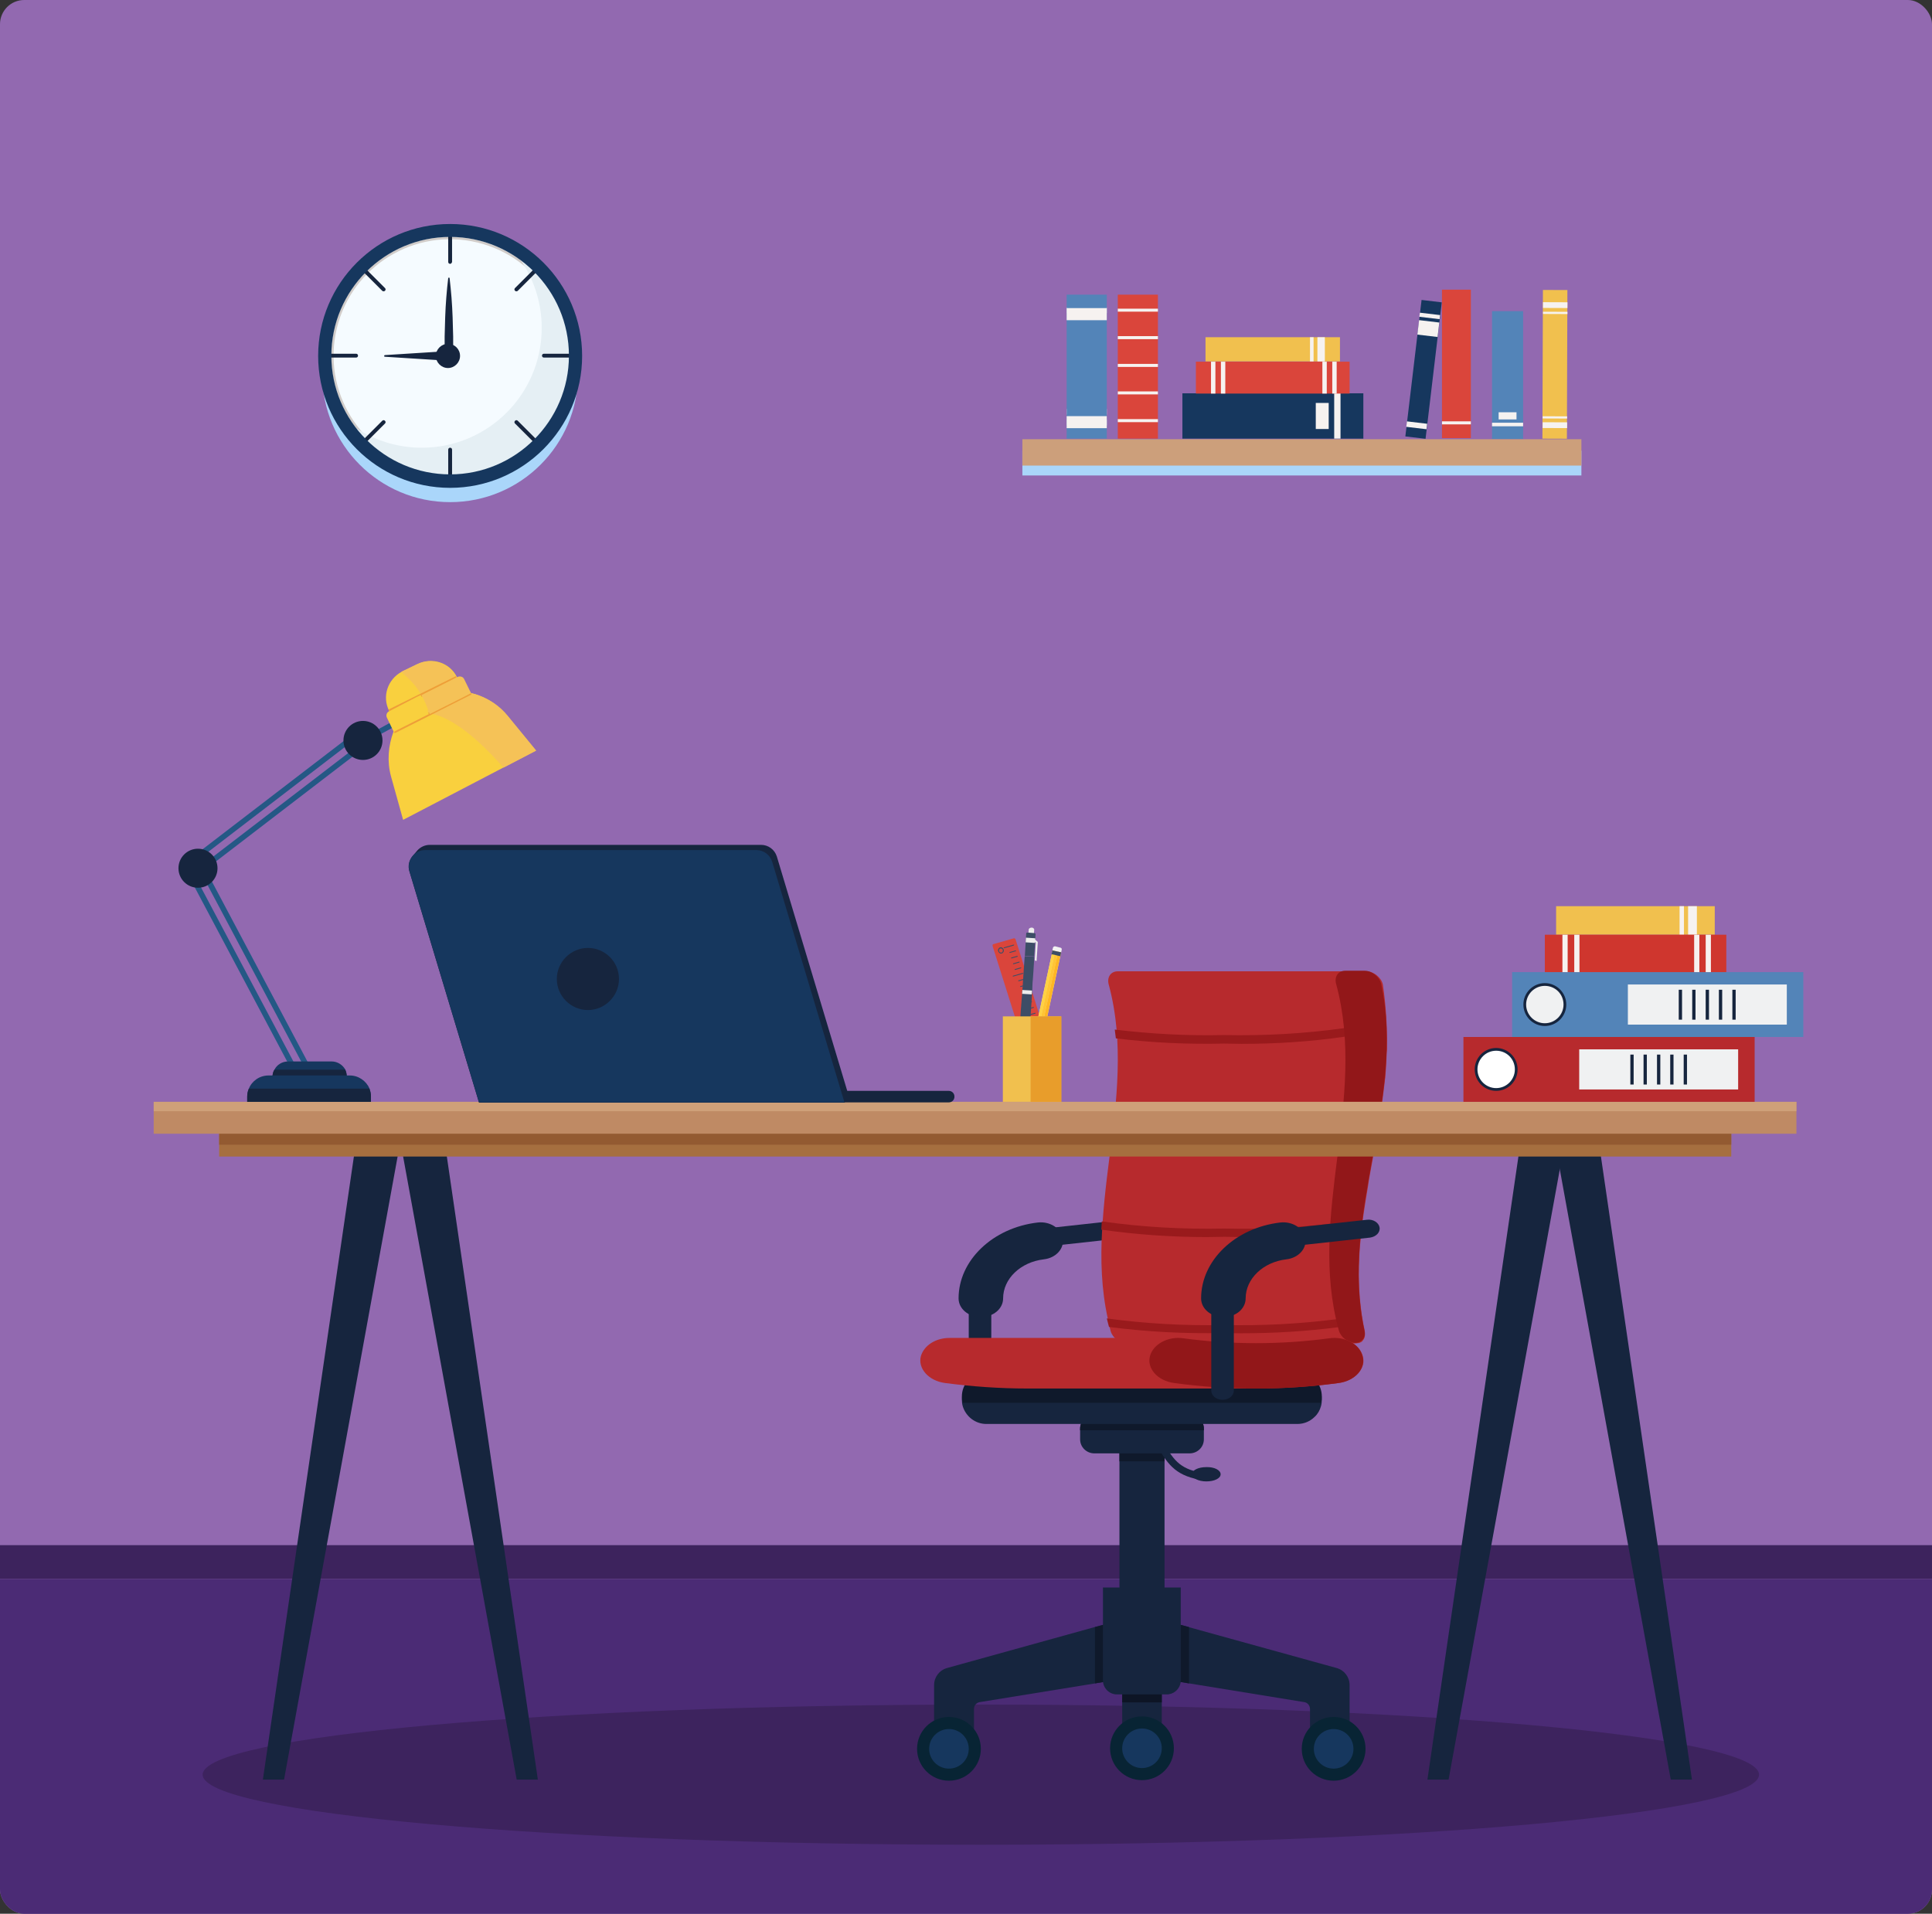 <svg width="964" height="955" viewBox="0 0 964 955" fill="none" xmlns="http://www.w3.org/2000/svg">
<rect x="0" y="0" width="964" height="955" fill="#333333" stroke="none"/>
<g clip-path="url(#clip0_7_72)">
<path d="M964 0H0V955H964V0Z" fill="#9269B0"/>
<path d="M964 771.077H0V787.947H964V771.077Z" fill="#3D235D"/>
<path d="M964 787.947H0V955H964V787.947Z" fill="#4B2B75"/>
<path d="M488.997 698.523C485.842 698.523 483.372 696.466 483.372 693.997V643.524C483.372 628.575 497.367 615.682 516.027 613.625L561.03 608.687C564.048 608.276 566.93 610.059 567.341 612.528C567.753 614.996 565.558 617.191 562.539 617.602L517.536 622.54C504.502 624.049 494.623 633.101 494.623 643.524V693.997C494.623 696.466 492.153 698.523 488.997 698.523Z" fill="#16253E"/>
<path d="M489.409 657.24C483.235 657.24 478.296 653.125 478.296 647.913C478.296 628.986 495.309 612.665 517.811 610.059C523.848 609.373 529.473 612.939 530.296 618.014C531.119 623.088 526.866 627.752 520.829 628.437C509.167 629.809 500.523 638.175 500.523 647.913C500.523 653.125 495.583 657.24 489.409 657.24Z" fill="#16253E"/>
<path d="M489.409 920.575C703.855 920.575 877.698 904.916 877.698 885.6C877.698 866.285 703.855 850.626 489.409 850.626C274.963 850.626 101.12 866.285 101.12 885.6C101.12 904.916 274.963 920.575 489.409 920.575Z" fill="#3D235E"/>
<path d="M789.064 224.932H510.127V237.276H789.064V224.932Z" fill="#AAD6FA"/>
<path d="M789.064 219.171H510.127V232.338H789.064V219.171Z" fill="#CC9F7B"/>
<path d="M224.604 250.58C259.84 250.58 288.404 222.026 288.404 186.803C288.404 151.58 259.84 123.027 224.604 123.027C189.368 123.027 160.804 151.58 160.804 186.803C160.804 222.026 189.368 250.58 224.604 250.58Z" fill="#AAD6FA"/>
<path d="M224.604 240.156C259.158 240.156 287.169 212.155 287.169 177.614C287.169 143.073 259.158 115.072 224.604 115.072C190.05 115.072 162.039 143.073 162.039 177.614C162.039 212.155 190.05 240.156 224.604 240.156Z" fill="#F5FBFF"/>
<path d="M281.658 191.194C289.234 159.672 269.812 127.979 238.279 120.406C206.745 112.833 175.04 132.247 167.464 163.769C159.888 195.291 179.309 226.984 210.843 234.557C242.377 242.131 274.082 222.716 281.658 191.194Z" stroke="#D1CCC9" stroke-width="1.208" stroke-miterlimit="10"/>
<path d="M223.644 177.614C223.781 177.477 223.781 177.202 223.781 177.065C223.781 176.928 223.781 176.928 223.644 176.791C223.644 176.791 223.644 176.654 223.507 176.654C223.369 176.654 222.958 176.517 222.683 176.517C222.409 176.517 221.997 176.379 221.86 176.379C221.723 176.379 221.86 176.242 221.86 176.242V175.968V175.419V172.951V168.013C221.997 164.721 221.997 161.43 222.134 158.275C222.272 154.983 222.409 151.692 222.683 148.537C222.958 145.246 223.232 141.954 223.644 138.799C223.644 138.662 223.781 138.525 224.055 138.525C224.193 138.525 224.33 138.662 224.33 138.799C224.741 142.091 225.016 145.383 225.29 148.537C225.565 151.829 225.702 155.121 225.839 158.275C225.976 161.567 225.976 164.859 226.113 168.013V172.951V175.419V175.968V176.242V176.379C225.976 176.379 225.565 176.517 225.29 176.517C224.879 176.517 224.604 176.654 224.467 176.654C224.33 176.654 224.33 176.791 224.33 176.791C224.33 176.928 224.33 176.928 224.193 177.065C224.193 177.202 224.193 177.477 224.33 177.614C224.467 177.751 224.467 178.025 224.193 178.162C224.055 178.3 223.781 178.3 223.644 178.025C223.507 177.888 223.507 177.751 223.644 177.614Z" fill="#16253E"/>
<path d="M224.604 180.083L192.087 178.025C191.812 178.025 191.675 177.888 191.675 177.614C191.675 177.477 191.812 177.202 192.087 177.202L224.604 175.145C225.976 175.008 227.074 176.105 227.211 177.477C227.348 178.848 226.251 179.945 224.879 180.083C224.741 180.083 224.604 180.083 224.604 180.083Z" fill="#16253E"/>
<path d="M259.317 129.061C266.177 138.799 270.293 150.732 270.293 163.624C270.293 196.678 243.538 223.423 210.472 223.423C197.575 223.423 185.638 219.308 175.896 212.451C186.736 227.675 204.572 237.687 224.741 237.687C257.808 237.687 284.563 210.942 284.563 177.888C284.563 157.726 274.684 139.897 259.317 129.061Z" fill="#E5EFF4"/>
<path d="M229.543 177.614C229.543 180.906 226.799 183.649 223.506 183.649C220.214 183.649 217.469 180.906 217.469 177.614C217.469 174.322 220.214 171.579 223.506 171.579C226.799 171.579 229.543 174.185 229.543 177.614Z" fill="#16253E"/>
<path d="M224.604 131.667C224.055 131.667 223.644 131.256 223.644 130.707V116.443C223.644 115.895 224.055 115.483 224.604 115.483C225.153 115.483 225.565 115.895 225.565 116.443V130.707C225.427 131.256 225.016 131.667 224.604 131.667Z" fill="#16253E"/>
<path d="M224.604 239.607C224.055 239.607 223.644 239.196 223.644 238.647V224.383C223.644 223.835 224.055 223.423 224.604 223.423C225.153 223.423 225.565 223.835 225.565 224.383V238.647C225.427 239.196 225.016 239.607 224.604 239.607Z" fill="#16253E"/>
<path d="M191.401 145.383C191.126 145.383 190.852 145.246 190.715 145.108L180.699 135.096C180.287 134.685 180.287 134.136 180.699 133.725C181.11 133.313 181.659 133.313 182.071 133.725L192.087 143.737C192.498 144.148 192.498 144.697 192.087 145.108C191.949 145.246 191.675 145.383 191.401 145.383Z" fill="#16253E"/>
<path d="M267.686 221.64C267.412 221.64 267.138 221.503 267 221.366L256.984 211.354C256.573 210.942 256.573 210.394 256.984 209.982C257.396 209.571 257.945 209.571 258.357 209.982L268.372 219.994C268.784 220.406 268.784 220.954 268.372 221.366C268.235 221.64 267.961 221.64 267.686 221.64Z" fill="#16253E"/>
<path d="M177.68 178.437H163.411C162.862 178.437 162.45 178.025 162.45 177.477C162.45 176.928 162.862 176.517 163.411 176.517H177.68C178.229 176.517 178.641 176.928 178.641 177.477C178.641 178.025 178.229 178.437 177.68 178.437Z" fill="#16253E"/>
<path d="M285.66 178.437H271.391C270.842 178.437 270.43 178.025 270.43 177.477C270.43 176.928 270.842 176.517 271.391 176.517H285.66C286.209 176.517 286.621 176.928 286.621 177.477C286.621 178.025 286.209 178.437 285.66 178.437Z" fill="#16253E"/>
<path d="M181.385 221.64C181.11 221.64 180.836 221.503 180.699 221.366C180.287 220.954 180.287 220.406 180.699 219.994L190.715 209.982C191.126 209.571 191.675 209.571 192.087 209.982C192.498 210.394 192.498 210.942 192.087 211.354L182.071 221.366C181.796 221.64 181.659 221.64 181.385 221.64Z" fill="#16253E"/>
<path d="M257.671 145.383C257.396 145.383 257.122 145.246 256.984 145.108C256.573 144.697 256.573 144.148 256.984 143.737L267 133.725C267.412 133.313 267.961 133.313 268.372 133.725C268.784 134.136 268.784 134.685 268.372 135.096L258.357 145.108C258.219 145.246 257.945 145.383 257.671 145.383Z" fill="#16253E"/>
<path d="M224.604 243.448C188.245 243.448 158.746 213.96 158.746 177.614C158.746 141.268 188.245 111.78 224.604 111.78C260.963 111.78 290.462 141.268 290.462 177.614C290.462 213.96 260.826 243.448 224.604 243.448ZM224.604 118.226C191.949 118.226 165.332 144.834 165.332 177.477C165.332 210.119 191.949 236.727 224.604 236.727C257.259 236.727 283.877 210.119 283.877 177.477C283.877 144.834 257.259 118.226 224.604 118.226Z" fill="#16375E"/>
<path d="M692.06 522.829C692.06 523.652 692.06 524.475 691.923 525.435C691.923 526.532 691.786 527.63 691.786 528.727C691.649 530.373 691.649 532.019 691.512 533.527C691.374 534.762 691.374 536.133 691.237 537.368C691.237 537.642 691.237 538.053 691.1 538.328C690.963 539.151 690.963 539.973 690.826 540.796C690.688 541.894 690.551 542.991 690.414 544.088C690.14 546.694 689.728 549.163 689.454 551.769C689.316 552.729 689.179 553.689 689.042 554.649C688.63 557.392 688.219 559.998 687.67 562.741C687.396 564.387 687.121 566.033 686.847 567.541C686.572 569.187 686.298 570.833 686.023 572.479C685.475 575.771 684.789 578.925 684.24 582.217C683.691 585.508 683.005 588.663 682.593 591.955C681.77 596.892 680.947 601.693 680.261 606.63C679.986 609.099 679.575 611.43 679.438 613.899C679.3 614.722 679.3 615.545 679.163 616.505C679.163 616.779 679.163 617.054 679.026 617.328C678.752 619.934 678.477 622.677 678.34 625.283C678.34 626.243 678.203 627.34 678.203 628.3C678.203 628.437 678.203 628.575 678.203 628.712C678.203 629.809 678.066 630.769 678.066 631.866C677.791 642.564 678.614 653.262 680.947 664.097C681.084 664.783 681.084 665.469 681.084 666.155C681.084 666.429 680.947 666.703 680.947 666.978V667.115C680.947 667.389 680.81 667.526 680.673 667.801C680.673 667.801 680.673 667.801 680.673 667.938C680.535 668.212 680.398 668.349 680.261 668.623C680.124 668.761 679.986 668.898 679.849 669.172L679.712 669.309L679.575 669.446C679.438 669.584 679.3 669.721 679.163 669.721C679.026 669.721 678.889 669.858 678.889 669.858C678.752 669.995 678.477 670.132 678.203 670.132C677.928 670.269 677.791 670.269 677.517 670.269H677.38C677.105 670.269 676.831 670.406 676.556 670.406H562.265C558.835 670.406 555.13 667.663 554.17 664.235C554.033 663.686 553.895 663.137 553.758 662.589L553.621 661.766L552.798 658.474V658.2C549.505 643.387 549.093 628.575 549.916 613.762C550.054 612.391 550.054 611.019 550.191 609.647C551.151 595.246 553.209 580.708 554.993 566.307C555.13 564.935 555.267 563.564 555.542 562.192C557.188 547.654 558.286 532.979 557.463 518.44C557.326 517.069 557.326 515.56 557.188 514.189C556.502 506.508 555.267 498.827 553.209 491.284C552.249 487.718 554.17 484.701 557.737 484.701H681.77C685.337 484.701 689.179 487.718 690.002 491.284C691.512 501.57 692.198 512.131 692.06 522.829Z" fill="#B72A2D"/>
<path d="M556.777 518.166C574.75 520.361 592.45 521.183 610.835 520.772C613.717 520.772 616.598 520.909 619.479 520.909C636.904 520.909 653.78 519.812 670.931 517.343C675.733 516.657 680.672 515.972 685.475 515.012L685.886 510.76C680.81 511.72 675.596 512.406 670.519 513.091C650.625 515.834 631.142 516.932 610.698 516.52C592.175 516.932 574.339 515.972 556.228 513.777L556.777 518.166Z" fill="#991A1C"/>
<path d="M554.856 561.918C573.378 564.25 591.627 565.21 610.835 564.798C615.912 564.935 620.851 564.935 625.791 564.798C640.471 564.524 654.741 563.564 669.284 561.507C673.401 560.958 677.654 560.272 681.77 559.586L681.358 563.838C677.105 564.524 672.852 565.21 668.736 565.758C652.408 567.953 636.218 568.913 619.616 568.913C617.695 568.913 615.637 568.913 613.716 568.913C612.756 568.913 611.796 568.913 610.972 568.913C591.764 569.324 573.378 568.364 554.581 566.033L554.856 561.918Z" fill="#991A1C"/>
<path d="M677.517 608.55L677.242 612.802C672.715 613.488 668.187 614.174 663.659 614.722C646.234 616.78 628.946 617.602 610.973 617.191C608.091 617.191 605.073 617.328 602.191 617.328C584.355 617.328 567.067 616.094 549.505 613.625C549.642 612.253 549.642 610.882 549.779 609.51C570.223 612.391 589.98 613.488 610.973 613.076C629.221 613.488 646.371 612.665 663.934 610.608C668.324 609.922 672.852 609.373 677.517 608.55Z" fill="#991A1C"/>
<path d="M552.249 657.926C571.732 660.532 590.666 661.629 610.835 661.217C630.044 661.629 648.155 660.669 666.678 658.337C668.873 658.063 671.068 657.788 673.401 657.377L672.989 661.629C671.205 661.903 669.422 662.177 667.638 662.314C651.585 664.372 635.944 665.332 619.617 665.332C616.735 665.332 613.854 665.332 610.835 665.195C591.078 665.606 572.418 664.646 553.347 662.177L552.249 657.926Z" fill="#991A1C"/>
<path d="M676.145 670.132C672.715 670.132 669.01 667.389 668.05 663.96C652.134 606.356 682.319 548.751 666.678 491.01C665.717 487.444 667.638 484.426 671.205 484.426C674.498 484.426 677.654 484.426 680.947 484.426C684.514 484.426 688.356 487.444 689.179 491.01C701.528 548.614 668.187 606.219 680.81 663.96C681.633 667.389 679.575 670.132 676.145 670.132Z" fill="#921719"/>
<path d="M558.835 838.008L554.444 838.694L546.349 840.066L488.86 849.392C487.214 849.666 485.979 851.038 485.979 852.821V865.576H466.084V840.888C466.084 836.911 468.691 833.482 472.533 832.385L546.212 811.949L554.307 809.755L556.365 809.206L558.835 838.008Z" fill="#16253E"/>
<path d="M473.493 888.618C482.283 888.618 489.409 881.495 489.409 872.708C489.409 863.921 482.283 856.798 473.493 856.798C464.703 856.798 457.578 863.921 457.578 872.708C457.578 881.495 464.703 888.618 473.493 888.618Z" fill="#082434"/>
<path d="M473.493 882.583C478.949 882.583 483.372 878.162 483.372 872.708C483.372 867.254 478.949 862.833 473.493 862.833C468.037 862.833 463.615 867.254 463.615 872.708C463.615 878.162 468.037 882.583 473.493 882.583Z" fill="#16375E"/>
<path d="M554.444 809.755V838.694L546.349 840.066V811.949L554.444 809.755Z" fill="#0F192B"/>
<path d="M581.062 721.702H558.561V800.84H581.062V721.702Z" fill="#16253E"/>
<path d="M653.506 865.576H673.401V840.888C673.401 836.911 670.794 833.482 666.952 832.385L583.12 809.206L580.788 838.008L650.762 849.392C652.408 849.666 653.643 851.038 653.643 852.821V865.576H653.506Z" fill="#16253E"/>
<path d="M665.443 888.618C674.233 888.618 681.358 881.495 681.358 872.708C681.358 863.921 674.233 856.798 665.443 856.798C656.653 856.798 649.527 863.921 649.527 872.708C649.527 881.495 656.653 888.618 665.443 888.618Z" fill="#082434"/>
<path d="M665.443 882.583C670.899 882.583 675.321 878.162 675.321 872.708C675.321 867.254 670.899 862.833 665.443 862.833C659.987 862.833 655.564 867.254 655.564 872.708C655.564 878.162 659.987 882.583 665.443 882.583Z" fill="#16375E"/>
<path d="M579.69 809.206H559.933V863.382H579.69V809.206Z" fill="#16253E"/>
<path d="M569.811 888.344C578.601 888.344 585.727 881.22 585.727 872.434C585.727 863.647 578.601 856.524 569.811 856.524C561.021 856.524 553.895 863.647 553.895 872.434C553.895 881.22 561.021 888.344 569.811 888.344Z" fill="#082434"/>
<path d="M569.811 882.309C575.267 882.309 579.69 877.887 579.69 872.434C579.69 866.98 575.267 862.559 569.811 862.559C564.355 862.559 559.933 866.98 559.933 872.434C559.933 877.887 564.355 882.309 569.811 882.309Z" fill="#16375E"/>
<path d="M581.062 723.485H558.561V729.245H581.062V723.485Z" fill="#0F192B"/>
<path d="M579.69 842.534H559.933V849.529H579.69V842.534Z" fill="#0D1525"/>
<path d="M585.178 809.755V838.694L593.273 840.066V811.949L585.178 809.755Z" fill="#0F192B"/>
<path d="M582.16 845.552H557.326C553.484 845.552 550.328 842.397 550.328 838.557V792.199H589.157V838.557C589.157 842.397 586.001 845.552 582.16 845.552Z" fill="#16253E"/>
<path d="M600.682 712.924V718.273C600.682 722.114 597.527 725.268 593.548 725.268H546.075C542.096 725.268 538.94 722.114 538.94 718.273V712.924C538.94 709.084 542.096 705.929 546.075 705.929H593.685C597.527 705.929 600.682 709.084 600.682 712.924Z" fill="#16253E"/>
<path d="M600.682 712.924V713.747H538.94V712.924C538.94 709.084 542.096 705.929 546.075 705.929H593.685C597.527 705.929 600.682 709.084 600.682 712.924Z" fill="#0F192B"/>
<path d="M659.543 698.523C659.543 699.62 659.406 700.718 659.131 701.678C658.583 703.735 657.485 705.655 655.976 707.027C653.78 709.221 650.762 710.593 647.332 710.593H492.153C486.528 710.593 481.863 706.752 480.354 701.678C480.079 700.718 479.942 699.62 479.942 698.523C479.942 695.506 481.04 692.763 482.961 690.568C483.098 690.294 483.372 690.157 483.509 689.882C485.705 687.688 488.723 686.316 492.153 686.316H647.469C651.174 686.316 654.467 687.962 656.662 690.431C658.445 692.625 659.543 695.506 659.543 698.523Z" fill="#16253E"/>
<path d="M659.543 696.877C659.543 697.975 659.406 699.072 659.131 700.032H480.354C480.079 699.072 479.942 697.975 479.942 696.877C479.942 693.86 481.04 691.117 482.961 688.922H656.662C658.445 691.117 659.543 693.86 659.543 696.877Z" fill="#0F192B"/>
<path d="M600.408 738.709C587.648 736.789 582.983 731.851 577.357 721.291L580.513 719.645C585.864 729.657 589.843 733.497 600.957 735.143L600.408 738.709Z" fill="#16253E"/>
<path d="M609.052 735.692C609.052 737.749 605.896 739.258 601.917 739.258C597.938 739.258 594.782 737.612 594.782 735.692C594.782 733.634 597.938 732.126 601.917 732.126C605.896 731.989 609.052 733.634 609.052 735.692Z" fill="#16253E"/>
<path d="M459.499 676.716C457.852 682.75 463.203 689.06 471.573 690.157C485.156 691.94 498.876 692.9 512.597 692.9H626.888C640.609 692.9 654.329 691.94 667.912 690.157C674.773 689.197 679.575 684.945 680.261 680.007C680.398 678.91 680.261 677.813 679.986 676.716C678.477 671.23 672.44 667.664 665.992 667.664H587.922H551.837H587.922H551.837H473.768C467.045 667.664 461.145 671.23 459.499 676.716Z" fill="#B72A2D"/>
<path d="M667.912 690.157C640.746 693.86 613.031 693.86 585.864 690.157C577.495 689.059 572.144 682.75 573.79 676.716C575.437 670.681 582.846 666.841 590.117 667.801C614.403 671.092 639.237 671.092 663.522 667.801C670.931 666.841 678.203 670.544 679.849 676.716C681.633 682.75 676.282 689.059 667.912 690.157Z" fill="#921719"/>
<path d="M610.012 698.523C606.856 698.523 604.387 696.466 604.387 693.997V643.524C604.387 628.575 618.382 615.682 637.041 613.625L682.045 608.687C685.063 608.276 687.944 610.059 688.356 612.528C688.768 614.996 686.572 617.191 683.554 617.602L638.551 622.54C625.516 624.049 615.638 633.101 615.638 643.524V693.997C615.638 696.466 613.168 698.523 610.012 698.523Z" fill="#16253E"/>
<path d="M610.424 657.24C604.249 657.24 599.31 653.125 599.31 647.913C599.31 628.986 616.323 612.665 638.825 610.059C644.862 609.373 650.487 612.939 651.311 618.014C652.134 623.088 647.881 627.752 641.844 628.437C630.181 629.809 621.537 638.175 621.537 647.913C621.537 653.125 616.598 657.24 610.424 657.24Z" fill="#16253E"/>
<path d="M141.732 888.069L199.77 569.599H177.68L131.167 888.069H141.732Z" fill="#16253E"/>
<path d="M268.372 888.069L221.86 569.599H199.77L257.807 888.069H268.372Z" fill="#16253E"/>
<path d="M722.794 888.069L780.831 569.599H758.741L712.229 888.069H722.794Z" fill="#16253E"/>
<path d="M844.22 888.069L797.708 569.599H775.755L833.655 888.069H844.22Z" fill="#16253E"/>
<path d="M863.841 562.192H109.352V577.142H863.841V562.192Z" fill="#A66F3F"/>
<path d="M863.841 562.192H109.352V571.245H863.841V562.192Z" fill="#935A31"/>
<path d="M896.358 549.848H76.697V565.758H896.358V549.848Z" fill="#BF8A64"/>
<path d="M896.358 549.848H76.697V554.512H896.358V549.848Z" fill="#CFA079"/>
<path d="M473.356 550.123C475.002 550.123 476.237 548.888 476.237 547.243C476.237 545.597 475.002 544.362 473.356 544.362H418.474H296.911H242.029C240.519 544.362 239.285 545.46 239.147 546.968C239.147 547.105 239.147 547.105 239.147 547.243C239.147 548.888 240.382 550.123 242.029 550.123H296.911H418.474H473.356Z" fill="#16253E"/>
<path d="M421.355 547.243C421.355 548.888 420.12 550.123 418.474 550.123H242.029C240.382 550.123 239.147 548.888 239.147 547.243C239.147 545.597 240.382 544.362 242.029 544.362H418.474C420.12 544.362 421.355 545.597 421.355 547.243Z" fill="#16253E"/>
<path d="M387.603 427.37C386.505 423.941 383.35 421.61 379.782 421.61H214.451C211.981 421.61 209.786 422.707 208.276 424.353L205.944 427.096C204.16 429.153 203.337 432.034 204.297 434.914L239.01 550.26H421.355L423.688 547.517L387.603 427.37Z" fill="#16253E"/>
<path d="M421.355 550.123H239.01L204.298 434.777C202.788 429.565 206.63 424.216 212.118 424.216H377.45C381.017 424.216 384.173 426.547 385.27 429.976L421.355 550.123Z" fill="#16375E"/>
<path d="M308.848 488.541C308.848 497.044 301.85 504.039 293.343 504.039C284.837 504.039 277.839 497.044 277.839 488.541C277.839 480.037 284.837 473.042 293.343 473.042C301.85 473.042 308.848 479.9 308.848 488.541Z" fill="#16253E"/>
<path d="M198.309 358.701L184.195 366.346L185.503 368.757L199.616 361.113L198.309 358.701Z" fill="#245885"/>
<path d="M96.621 435.906L94.197 437.192L145.889 534.606L148.314 533.32L96.621 435.906Z" fill="#245885"/>
<path d="M103.622 435.923L101.198 437.209L152.89 534.623L155.314 533.337L103.622 435.923Z" fill="#245885"/>
<path d="M180.234 370.816L92.723 437.949L94.393 440.125L181.904 372.992L180.234 370.816Z" fill="#245885"/>
<path d="M179.169 363.896L91.658 431.03L93.328 433.206L180.839 366.072L179.169 363.896Z" fill="#245885"/>
<path d="M173.015 537.367V541.482H135.969V537.367C135.969 536.133 136.244 534.899 136.93 533.801C138.165 531.333 140.772 529.687 143.79 529.687H165.468C168.35 529.687 170.957 531.333 172.329 533.801C172.74 534.762 173.015 535.996 173.015 537.367Z" fill="#16375E"/>
<path d="M98.787 443.006C104.167 443.006 108.528 438.646 108.528 433.268C108.528 427.89 104.167 423.53 98.787 423.53C93.407 423.53 89.045 427.89 89.045 433.268C89.045 438.646 93.407 443.006 98.787 443.006Z" fill="#16253E"/>
<path d="M181.11 379.229C186.49 379.229 190.851 374.87 190.851 369.492C190.851 364.113 186.49 359.754 181.11 359.754C175.73 359.754 171.368 364.113 171.368 369.492C171.368 374.87 175.73 379.229 181.11 379.229Z" fill="#16253E"/>
<path d="M194.145 354.679L194.282 354.953L197.986 362.497L198.81 364.143L204.298 375.252L229.543 362.771L238.05 358.656L234.62 351.662L232.425 347.273L231.464 345.215L228.034 338.083C228.034 338.083 228.034 338.083 228.034 337.946C224.467 330.677 215.686 327.797 208.414 331.363L201.005 334.929C200.868 335.066 200.593 335.066 200.456 335.203C193.321 339.043 190.577 347.684 194.145 354.679Z" fill="#F9D03E"/>
<path d="M195.105 387.459L201.142 409.129L251.084 383.07L267.412 374.566L253.142 357.148C249.301 352.485 244.499 349.193 239.148 347.136C237.776 346.587 236.403 346.175 234.894 345.901C234.62 345.764 234.345 345.764 233.934 345.627C232.973 345.49 232.15 345.353 231.19 345.215C230.229 345.078 229.406 345.078 228.446 344.941C222.82 344.667 217.058 345.901 211.707 348.644C211.021 349.056 210.472 349.33 209.786 349.741C204.572 352.896 200.456 357.285 197.712 362.36C197.3 363.183 196.751 364.143 196.34 365.103C193.733 372.098 193.047 379.915 195.105 387.459Z" fill="#F9D03E"/>
<path d="M214.588 356.188C214.862 356.188 214.999 356.188 214.725 356.188H214.588C215.685 356.188 220.899 356.873 229.406 362.771C235.169 366.748 242.44 373.057 251.221 383.07L267.549 374.566L253.28 357.148C249.438 352.484 244.636 349.193 239.285 347.136C237.913 346.587 236.541 346.175 235.031 345.901C234.757 345.764 234.483 345.764 234.071 345.627C233.11 345.49 232.287 345.352 231.327 345.215C230.366 345.078 229.543 345.078 228.583 344.941L213.216 354.679L209.786 356.873C209.786 356.873 212.804 356.325 214.176 356.188C214.313 356.188 214.451 356.188 214.588 356.188Z" fill="#F5C257"/>
<path d="M200.181 335.34C205.258 339.592 208.276 343.158 210.197 346.861L227.622 338.083C224.055 330.814 215.274 327.934 208.002 331.5L200.593 335.066C200.593 335.203 200.456 335.203 200.181 335.34Z" fill="#F5C257"/>
<path d="M173.015 537.367V541.482H135.969V537.367C135.969 536.133 136.244 534.899 136.93 533.802H172.192C172.74 534.762 173.015 535.996 173.015 537.367Z" fill="#16253E"/>
<path d="M194.556 355.502L228.171 338.906L227.485 337.398L193.733 354.13L194.556 355.502Z" fill="#EE9F38"/>
<path d="M234.533 345.085L196.2 364.437L196.943 365.906L235.275 346.554L234.533 345.085Z" fill="#EE9F38"/>
<path d="M185.089 547.242V549.848H123.347V547.242C123.347 545.871 123.621 544.499 124.17 543.265C125.679 539.425 129.521 536.682 134.049 536.682H174.524C178.915 536.682 182.756 539.425 184.403 543.265C184.814 544.499 185.089 545.871 185.089 547.242Z" fill="#16375E"/>
<path d="M185.089 547.243V549.848H123.347V547.243C123.347 545.871 123.621 544.5 124.17 543.265H184.266C184.814 544.5 185.089 545.871 185.089 547.243Z" fill="#16253E"/>
<path d="M194.145 354.953C192.91 355.502 192.498 357.011 193.047 358.108L196.477 365.24L198.535 364.143L214.039 356.325L213.902 356.188C212.667 352.759 211.569 349.741 209.923 346.861L208.139 347.684L194.145 354.953Z" fill="#F9D03E"/>
<path d="M210.334 346.861C211.981 349.741 213.078 352.759 214.313 356.188L214.45 356.325L214.725 356.188L232.424 347.273L235.031 345.901L231.601 338.906C231.052 337.672 229.543 337.26 228.308 337.809L227.759 338.083L210.334 346.861Z" fill="#F5C257"/>
<path d="M899.788 485.112H754.489V517.48H899.788V485.112Z" fill="#5384B8"/>
<path d="M780.528 503.611C781.795 498.228 778.457 492.839 773.072 491.572C767.688 490.306 762.296 493.643 761.029 499.025C759.762 504.408 763.1 509.798 768.485 511.064C773.869 512.33 779.261 508.993 780.528 503.611Z" fill="#F0F1F2"/>
<path d="M891.556 491.284H812.252V511.308H891.556V491.284Z" fill="#F0F1F2"/>
<path d="M839.007 494.164H838.046V508.428H839.007V494.164Z" fill="#16253E"/>
<path d="M839.281 508.84H837.635V493.89H839.281V508.84ZM838.321 508.154H838.595V494.576H838.321V508.154Z" fill="#16253E"/>
<path d="M845.593 494.164H844.632V508.428H845.593V494.164Z" fill="#16253E"/>
<path d="M846.004 508.84H844.358V493.89H846.004V508.84ZM845.044 508.154H845.318V494.576H845.044V508.154Z" fill="#16253E"/>
<path d="M852.315 494.164H851.355V508.428H852.315V494.164Z" fill="#16253E"/>
<path d="M852.727 508.84H851.081V493.89H852.727V508.84ZM851.629 508.154H851.904V494.576H851.629V508.154Z" fill="#16253E"/>
<path d="M858.901 494.164H857.941V508.428H858.901V494.164Z" fill="#16253E"/>
<path d="M859.313 508.84H857.666V493.89H859.313V508.84ZM858.352 508.154H858.627V494.576H858.352V508.154Z" fill="#16253E"/>
<path d="M865.624 494.164H864.664V508.428H865.624V494.164Z" fill="#16253E"/>
<path d="M866.036 508.84H864.39V493.89H866.036V508.84ZM864.939 508.154H865.213V494.576H864.939V508.154Z" fill="#16253E"/>
<path d="M770.816 511.994C764.916 511.994 760.114 507.194 760.114 501.296C760.114 495.399 764.916 490.598 770.816 490.598C776.716 490.598 781.518 495.399 781.518 501.296C781.518 507.194 776.716 511.994 770.816 511.994ZM770.816 491.97C765.602 491.97 761.486 496.221 761.486 501.296C761.486 506.508 765.739 510.623 770.816 510.623C776.03 510.623 780.146 506.371 780.146 501.296C780.146 496.084 776.03 491.97 770.816 491.97Z" fill="#16253E"/>
<path d="M875.503 517.48H730.203V549.848H875.503V517.48Z" fill="#B72A2D"/>
<path d="M756.325 535.997C757.6 530.616 754.27 525.221 748.888 523.946C743.505 522.672 738.107 526 736.832 531.381C735.557 536.762 738.887 542.157 744.27 543.432C749.653 544.707 755.05 541.378 756.325 535.997Z" fill="white"/>
<path d="M746.531 544.362C740.631 544.362 735.829 539.562 735.829 533.664C735.829 527.767 740.631 522.966 746.531 522.966C752.431 522.966 757.233 527.767 757.233 533.664C757.233 539.562 752.431 544.362 746.531 544.362ZM746.531 524.338C741.317 524.338 737.201 528.59 737.201 533.664C737.201 538.876 741.454 542.991 746.531 542.991C751.745 542.991 755.861 538.739 755.861 533.664C755.861 528.452 751.745 524.338 746.531 524.338Z" fill="#16253E"/>
<path d="M867.271 523.652H787.967V543.677H867.271V523.652Z" fill="#F0F1F2"/>
<path d="M814.721 526.532H813.761V540.796H814.721V526.532Z" fill="#16253E"/>
<path d="M815.133 541.208H813.487V526.258H815.133V541.208ZM814.035 540.522H814.31V526.944H814.035V540.522Z" fill="#16253E"/>
<path d="M821.307 526.532H820.347V540.796H821.307V526.532Z" fill="#16253E"/>
<path d="M821.719 541.208H820.073V526.258H821.719V541.208ZM820.759 540.522H821.033V526.944H820.759V540.522Z" fill="#16253E"/>
<path d="M828.03 526.532H827.07V540.796H828.03V526.532Z" fill="#16253E"/>
<path d="M828.442 541.208H826.795V526.258H828.442V541.208ZM827.344 540.522H827.619V526.944H827.344V540.522Z" fill="#16253E"/>
<path d="M834.616 526.532H833.656V540.796H834.616V526.532Z" fill="#16253E"/>
<path d="M835.028 541.208H833.381V526.258H835.028V541.208ZM834.067 540.522H834.342V526.944H834.067V540.522Z" fill="#16253E"/>
<path d="M841.339 526.532H840.379V540.796H841.339V526.532Z" fill="#16253E"/>
<path d="M841.751 541.208H840.104V526.258H841.751V541.208ZM840.79 540.522H841.065V526.944H840.79V540.522Z" fill="#16253E"/>
<path d="M855.608 452.195H776.441V466.459H855.608V452.195Z" fill="#F1C04E"/>
<path d="M840.241 452.195H838.046V466.459H840.241V452.195Z" fill="#F6F2F0"/>
<path d="M846.69 452.195H842.3V466.459H846.69V452.195Z" fill="#F6F2F0"/>
<path d="M861.371 466.459H770.816V485.112H861.371V466.459Z" fill="#CF362E"/>
<path d="M782.204 466.459H779.597V485.112H782.204V466.459Z" fill="#F6F2F0"/>
<path d="M788.104 466.459H785.497V485.112H788.104V466.459Z" fill="#F6F2F0"/>
<path d="M847.925 466.459H845.318V485.112H847.925V466.459Z" fill="#F6F2F0"/>
<path d="M853.687 466.459H851.081V485.112H853.687V466.459Z" fill="#F6F2F0"/>
<path d="M514.655 533.527L495.309 472.219C495.172 471.671 495.309 471.122 495.72 471.122L505.874 468.242C506.285 468.105 506.697 468.516 506.834 469.065L526.18 530.373C526.317 530.921 526.18 531.47 525.768 531.47L515.615 534.35C515.341 534.35 514.792 534.076 514.655 533.527Z" fill="#DA453B"/>
<path d="M505.874 471.808C505.874 471.808 506.011 471.671 506.011 471.534C506.011 471.397 505.874 471.397 505.736 471.397L500.934 472.768C500.797 472.768 500.797 472.905 500.797 473.042C500.797 473.18 500.934 473.18 501.072 473.18L505.874 471.808C505.874 471.945 505.874 471.808 505.874 471.808Z" fill="#3D4D66"/>
<path d="M506.834 474.688C506.834 474.688 506.971 474.551 506.971 474.414C506.971 474.277 506.834 474.277 506.697 474.277L503.816 475.1C503.678 475.1 503.678 475.237 503.678 475.374C503.678 475.511 503.816 475.511 503.953 475.511L506.834 474.688C506.697 474.688 506.697 474.688 506.834 474.688Z" fill="#3D4D66"/>
<path d="M507.657 477.431C507.657 477.431 507.794 477.294 507.794 477.157C507.794 477.02 507.657 477.02 507.52 477.02L504.639 477.843C504.501 477.843 504.501 477.98 504.501 478.117C504.501 478.254 504.639 478.254 504.776 478.254L507.657 477.431C507.657 477.569 507.657 477.569 507.657 477.431Z" fill="#3D4D66"/>
<path d="M508.618 480.312C508.618 480.312 508.755 480.174 508.755 480.037C508.755 479.9 508.618 479.9 508.48 479.9L505.599 480.723C505.462 480.723 505.462 480.86 505.462 480.997C505.462 481.135 505.599 481.135 505.736 481.135L508.618 480.312C508.48 480.312 508.48 480.312 508.618 480.312Z" fill="#3D4D66"/>
<path d="M509.441 483.192C509.441 483.192 509.578 483.055 509.578 482.917C509.578 482.78 509.441 482.78 509.304 482.78L506.422 483.603C506.285 483.603 506.285 483.74 506.285 483.877C506.285 484.015 506.422 484.015 506.56 484.015L509.441 483.192Z" fill="#3D4D66"/>
<path d="M510.402 485.935C510.402 485.935 510.539 485.798 510.539 485.661C510.539 485.523 510.402 485.523 510.264 485.523L505.462 486.895C505.325 486.895 505.325 487.032 505.325 487.169C505.325 487.306 505.462 487.306 505.599 487.306L510.402 485.935C510.264 486.072 510.264 485.935 510.402 485.935Z" fill="#3D4D66"/>
<path d="M511.225 488.815C511.225 488.815 511.362 488.678 511.362 488.541C511.362 488.404 511.225 488.404 511.087 488.404L508.206 489.227C508.069 489.227 508.069 489.364 508.069 489.501C508.069 489.638 508.206 489.638 508.343 489.638L511.225 488.815Z" fill="#3D4D66"/>
<path d="M512.185 491.695C512.185 491.695 512.322 491.558 512.322 491.421C512.322 491.284 512.185 491.284 512.048 491.284L509.167 492.107C509.029 492.107 509.029 492.244 509.029 492.381C509.029 492.518 509.167 492.518 509.304 492.518L512.185 491.695C512.048 491.695 512.048 491.695 512.185 491.695Z" fill="#3D4D66"/>
<path d="M513.008 494.438C513.008 494.438 513.145 494.301 513.145 494.164C513.145 494.027 513.008 494.027 512.871 494.027L509.99 494.85C509.853 494.85 509.853 494.987 509.853 495.124C509.853 495.261 509.99 495.261 510.127 495.261L513.008 494.438Z" fill="#3D4D66"/>
<path d="M513.969 497.319C513.969 497.319 514.106 497.181 514.106 497.044C514.106 496.907 513.969 496.907 513.832 496.907L510.95 497.73C510.813 497.73 510.813 497.867 510.813 498.004C510.813 498.142 510.95 498.142 511.087 498.142L513.969 497.319C513.832 497.319 513.832 497.319 513.969 497.319Z" fill="#3D4D66"/>
<path d="M514.792 500.062C514.792 500.062 514.929 499.924 514.929 499.787C514.929 499.65 514.792 499.65 514.655 499.65L509.853 501.022C509.715 501.022 509.715 501.159 509.715 501.296C509.715 501.433 509.853 501.433 509.99 501.433L514.792 500.062C514.792 500.199 514.792 500.062 514.792 500.062Z" fill="#3D4D66"/>
<path d="M515.752 502.942C515.752 502.942 515.89 502.805 515.89 502.668C515.89 502.53 515.752 502.53 515.615 502.53L512.734 503.353C512.597 503.353 512.597 503.49 512.597 503.628C512.597 503.765 512.734 503.765 512.871 503.765L515.752 502.942C515.615 502.942 515.615 502.942 515.752 502.942Z" fill="#3D4D66"/>
<path d="M516.575 505.822C516.575 505.822 516.713 505.685 516.713 505.548C516.713 505.411 516.575 505.411 516.438 505.411L513.557 506.234C513.42 506.234 513.42 506.371 513.42 506.508C513.42 506.645 513.557 506.645 513.694 506.645L516.575 505.822Z" fill="#3D4D66"/>
<path d="M517.536 508.565C517.536 508.565 517.673 508.428 517.673 508.291C517.673 508.154 517.536 508.154 517.399 508.154L514.517 508.977C514.38 508.977 514.38 509.114 514.38 509.251C514.38 509.388 514.517 509.388 514.655 509.388L517.536 508.565C517.399 508.565 517.399 508.565 517.536 508.565Z" fill="#3D4D66"/>
<path d="M518.359 511.445C518.359 511.445 518.497 511.308 518.497 511.171C518.497 511.034 518.359 511.034 518.222 511.034L515.341 511.857C515.204 511.857 515.204 511.994 515.204 512.131C515.204 512.268 515.341 512.268 515.478 512.268L518.359 511.445Z" fill="#3D4D66"/>
<path d="M519.32 514.188C519.32 514.188 519.457 514.051 519.457 513.914C519.457 513.777 519.32 513.777 519.183 513.777L514.38 515.149C514.243 515.149 514.243 515.286 514.243 515.423C514.243 515.56 514.38 515.56 514.518 515.56L519.32 514.188C519.183 514.326 519.183 514.326 519.32 514.188Z" fill="#3D4D66"/>
<path d="M520.143 517.069C520.143 517.069 520.28 516.932 520.28 516.794C520.28 516.657 520.143 516.657 520.006 516.657L517.125 517.48C516.987 517.48 516.987 517.617 516.987 517.754C516.987 517.892 517.125 517.892 517.262 517.892L520.143 517.069Z" fill="#3D4D66"/>
<path d="M521.103 519.949C521.103 519.949 521.24 519.812 521.24 519.675C521.24 519.537 521.103 519.537 520.966 519.537L518.085 520.36C517.948 520.36 517.948 520.498 517.948 520.635C517.948 520.772 518.085 520.772 518.222 520.772L521.103 519.949C520.966 519.949 520.966 519.949 521.103 519.949Z" fill="#3D4D66"/>
<path d="M521.927 522.692C521.927 522.692 522.064 522.555 522.064 522.418C522.064 522.281 521.927 522.281 521.789 522.281L518.908 523.103C518.771 523.103 518.771 523.241 518.771 523.378C518.771 523.515 518.908 523.515 519.045 523.515L521.927 522.692Z" fill="#3D4D66"/>
<path d="M522.887 525.572C522.887 525.572 523.024 525.435 523.024 525.298C523.024 525.161 522.887 525.161 522.75 525.161L519.869 525.984C519.731 525.984 519.731 526.121 519.731 526.258C519.731 526.395 519.869 526.395 520.006 526.395L522.887 525.572C522.75 525.572 522.75 525.572 522.887 525.572Z" fill="#3D4D66"/>
<path d="M499.837 475.785C499.151 476.06 498.327 475.511 498.053 474.688C497.916 474.277 497.916 473.865 498.19 473.454C498.327 473.18 498.602 472.905 499.013 472.768C499.699 472.494 500.523 473.042 500.797 473.865C500.934 474.277 500.934 474.688 500.66 475.1C500.523 475.237 500.523 475.374 500.386 475.511C500.111 475.648 499.974 475.785 499.837 475.785ZM498.602 473.728C498.465 474.002 498.465 474.277 498.465 474.551C498.602 475.1 499.151 475.511 499.699 475.374C499.974 475.374 500.111 475.1 500.248 474.963C500.385 474.688 500.386 474.414 500.386 474.14C500.248 473.591 499.699 473.18 499.151 473.317C499.013 473.317 498.876 473.454 498.876 473.454C498.739 473.591 498.602 473.591 498.602 473.728Z" fill="#3D4D66"/>
<path d="M515.752 467.693L513.008 467.556L513.282 463.99C513.282 463.305 513.969 462.893 514.792 462.893C515.615 462.893 516.164 463.579 516.027 464.127L515.752 467.693Z" fill="#EDEDEC"/>
<path d="M516.026 477.294L511.361 477.02L512.047 465.773C512.047 465.499 512.322 465.362 512.596 465.362L516.163 465.636C516.438 465.636 516.712 465.91 516.712 466.185L516.026 477.294Z" fill="#3D4D66"/>
<path d="M510.676 529.961C510.401 530.51 510.127 530.921 510.127 530.921C510.127 530.921 509.989 530.51 509.715 529.824L510.676 529.961Z" fill="#01001E"/>
<path d="M512.871 524.749C512.459 526.532 511.362 528.727 510.676 529.961H509.715C509.166 528.59 508.48 526.258 508.206 524.475C508.069 522.829 509.304 503.902 509.99 495.947C509.99 495.261 510.127 494.576 510.127 494.027C510.264 492.518 510.401 491.147 510.401 490.187C510.401 489.364 511.224 478.529 511.224 478.117C511.224 477.568 511.362 477.157 511.362 477.157L516.027 477.431C516.027 477.431 516.027 477.706 516.027 478.391C516.027 478.94 515.341 489.775 515.203 490.461C515.203 491.558 515.066 492.93 515.066 494.438C515.066 495.124 515.066 495.673 514.929 496.358C514.38 504.176 513.282 523.103 512.871 524.749Z" fill="#3D4D66"/>
<path d="M514.792 496.221L509.99 495.947C509.99 495.261 510.127 494.576 510.127 494.027L514.929 494.301C514.929 494.85 514.929 495.536 514.792 496.221Z" fill="#EDEDEC"/>
<path d="M511.914 467.92L511.762 470.247L516.417 470.552L516.569 468.225L511.914 467.92Z" fill="#EDEDEC"/>
<path d="M516.85 479.489C516.575 479.489 516.301 479.214 516.301 478.94L516.85 470.436L515.34 469.202C515.066 469.065 515.066 468.791 515.34 468.516C515.478 468.379 515.889 468.379 516.026 468.516L517.673 469.888C517.81 470.025 517.81 470.162 517.81 470.299L517.261 478.94C517.398 479.351 517.261 479.489 516.85 479.489Z" fill="#EDEDEC"/>
<path d="M529.747 474.003L529.61 474.688L529.473 475.374L525.082 474.277V474.551L525.219 473.728L525.357 473.042C525.494 472.494 525.906 472.219 526.454 472.219L529.061 472.905C529.61 472.905 529.884 473.454 529.747 474.003Z" fill="#F1F1F2"/>
<path d="M529.473 475.237L529.198 476.471L529.061 477.157L518.634 525.572L518.496 526.258L518.359 526.807C518.222 527.081 518.222 527.492 518.085 527.767L515.341 533.39L513.969 533.116L513.832 526.944C513.832 526.669 513.832 526.258 513.969 525.984L514.106 525.435L514.38 524.475L524.945 475.511L525.22 474.414V474.14L529.473 475.237Z" fill="#F6D5AC"/>
<path d="M515.341 533.39L514.38 535.31C514.243 535.584 514.106 535.584 513.969 535.31L513.832 533.253L515.341 533.39Z" fill="#124667"/>
<path d="M515.478 525.709L526.455 474.688L527.964 474.963L516.987 525.984C516.85 526.807 516.301 527.355 515.89 527.218C515.615 527.218 515.341 526.532 515.478 525.709Z" fill="#FFC535"/>
<path d="M526.592 474.688L526.317 475.785L526.18 476.471L515.615 525.709C515.478 526.532 514.929 527.081 514.518 526.944C514.106 526.807 513.969 526.121 514.106 525.435L514.381 524.475L524.945 475.511L525.22 474.414L526.592 474.688Z" fill="#FFD144"/>
<path d="M516.987 525.984L527.689 476.197L527.964 474.963L529.473 475.237L529.199 476.471L518.634 525.572L518.497 526.258C518.36 527.081 517.811 527.63 517.399 527.492C516.988 527.492 516.85 526.807 516.987 525.984Z" fill="#FFB623"/>
<path d="M529.473 475.237L529.335 475.923L529.061 477.157L527.689 476.883L526.18 476.471L524.67 476.197L524.945 475.1L525.082 474.414V474.277L529.473 475.237Z" fill="#3D4D66"/>
<path d="M529.473 507.194H500.385V549.848H529.473V507.194Z" fill="#F1C04E"/>
<path d="M529.61 507.194H514.243V549.848H529.61V507.194Z" fill="#E89D2B"/>
<path d="M680.261 196.267H589.98V218.897H680.261V196.267Z" fill="#16375E"/>
<path d="M577.769 147.029H557.737V218.897H577.769V147.029Z" fill="#DA453B"/>
<path d="M759.977 155.258H744.472V219.034H759.977V155.258Z" fill="#5384B8"/>
<path d="M759.977 210.942H744.472V212.725H759.977V210.942Z" fill="#F6F2F0"/>
<path d="M756.684 205.73H747.766V209.296H756.684V205.73Z" fill="#F6F2F0"/>
<path d="M668.873 196.267H665.717V218.897H668.873V196.267Z" fill="#F6F2F0"/>
<path d="M662.973 201.067H656.524V214.097H662.973V201.067Z" fill="#F6F2F0"/>
<path d="M668.598 168.287H601.505V180.357H668.598V168.287Z" fill="#F1C04E"/>
<path d="M655.427 168.287H653.643V180.357H655.427V168.287Z" fill="#F6F2F0"/>
<path d="M661.052 168.287H657.347V180.357H661.052V168.287Z" fill="#F6F2F0"/>
<path d="M673.401 180.494H596.703V196.404H673.401V180.494Z" fill="#DA453B"/>
<path d="M606.445 180.494H604.249V196.404H606.445V180.494Z" fill="#F6F2F0"/>
<path d="M611.384 180.494H609.189V196.404H611.384V180.494Z" fill="#F6F2F0"/>
<path d="M662.012 180.494H659.817V196.404H662.012V180.494Z" fill="#F6F2F0"/>
<path d="M666.952 180.494H664.757V196.404H666.952V180.494Z" fill="#F6F2F0"/>
<path d="M769.863 144.698L769.616 218.898L781.827 218.939L782.074 144.739L769.863 144.698Z" fill="#F1C04E"/>
<path d="M769.734 210.707L769.723 213.588L781.934 213.636L781.945 210.756L769.734 210.707Z" fill="#F6F2F0"/>
<path d="M769.728 207.724L769.724 208.821L781.935 208.87L781.939 207.772L769.728 207.724Z" fill="#F6F2F0"/>
<path d="M769.912 150.795L769.901 153.675L782.112 153.724L782.124 150.844L769.912 150.795Z" fill="#F6F2F0"/>
<path d="M769.911 155.562L769.907 156.659L782.118 156.708L782.123 155.611L769.911 155.562Z" fill="#F6F2F0"/>
<path d="M719.395 150.88L709.312 149.682L701.217 217.779L711.3 218.977L719.395 150.88Z" fill="#16375E"/>
<path d="M711.768 214.195L712.092 211.471L702.01 210.273L701.686 212.997L711.768 214.195Z" fill="#F6F2F0"/>
<path d="M708.456 156.037L708.213 158.08L718.295 159.278L718.538 157.235L708.456 156.037Z" fill="#F6F2F0"/>
<path d="M708.074 159.753L707.216 166.972L717.298 168.169L718.156 160.951L708.074 159.753Z" fill="#F6F2F0"/>
<path d="M733.908 144.56H719.501V218.623H733.908V144.56Z" fill="#DA453B"/>
<path d="M733.908 210.256H719.501V211.765H733.908V210.256Z" fill="#F6F2F0"/>
<path d="M552.249 209.433H532.217V212.314H552.249V209.433Z" fill="#F6F2F0"/>
<path d="M552.249 204.084H532.217V206.965H552.249V204.084Z" fill="#F6F2F0"/>
<path d="M552.249 153.338H532.217V156.218H552.249V153.338Z" fill="#F6F2F0"/>
<path d="M577.769 154.023H557.737V155.532H577.769V154.023Z" fill="#F6F2F0"/>
<path d="M577.769 167.739H557.737V169.247H577.769V167.739Z" fill="#F6F2F0"/>
<path d="M577.769 181.591H557.737V183.1H577.769V181.591Z" fill="#F6F2F0"/>
<path d="M577.769 195.307H557.737V196.815H577.769V195.307Z" fill="#F6F2F0"/>
<path d="M577.769 209.159H557.737V210.668H577.769V209.159Z" fill="#F6F2F0"/>
<path d="M544.565 159.784H539.214V200.107H544.565V159.784Z" fill="#F6F2F0"/>
<path d="M552.249 147.029H532.217V218.897H552.249V147.029Z" fill="#5384B8"/>
<path d="M552.249 207.65H532.217V213.685H552.249V207.65Z" fill="#F6F2F0"/>
<path d="M552.249 153.749H532.217V159.784H552.249V153.749Z" fill="#F6F2F0"/>
</g>
<defs>
<clipPath id="clip0_7_72">
<rect width="964" height="955" rx="12.082" fill="white"/>
</clipPath>
</defs>
</svg>
